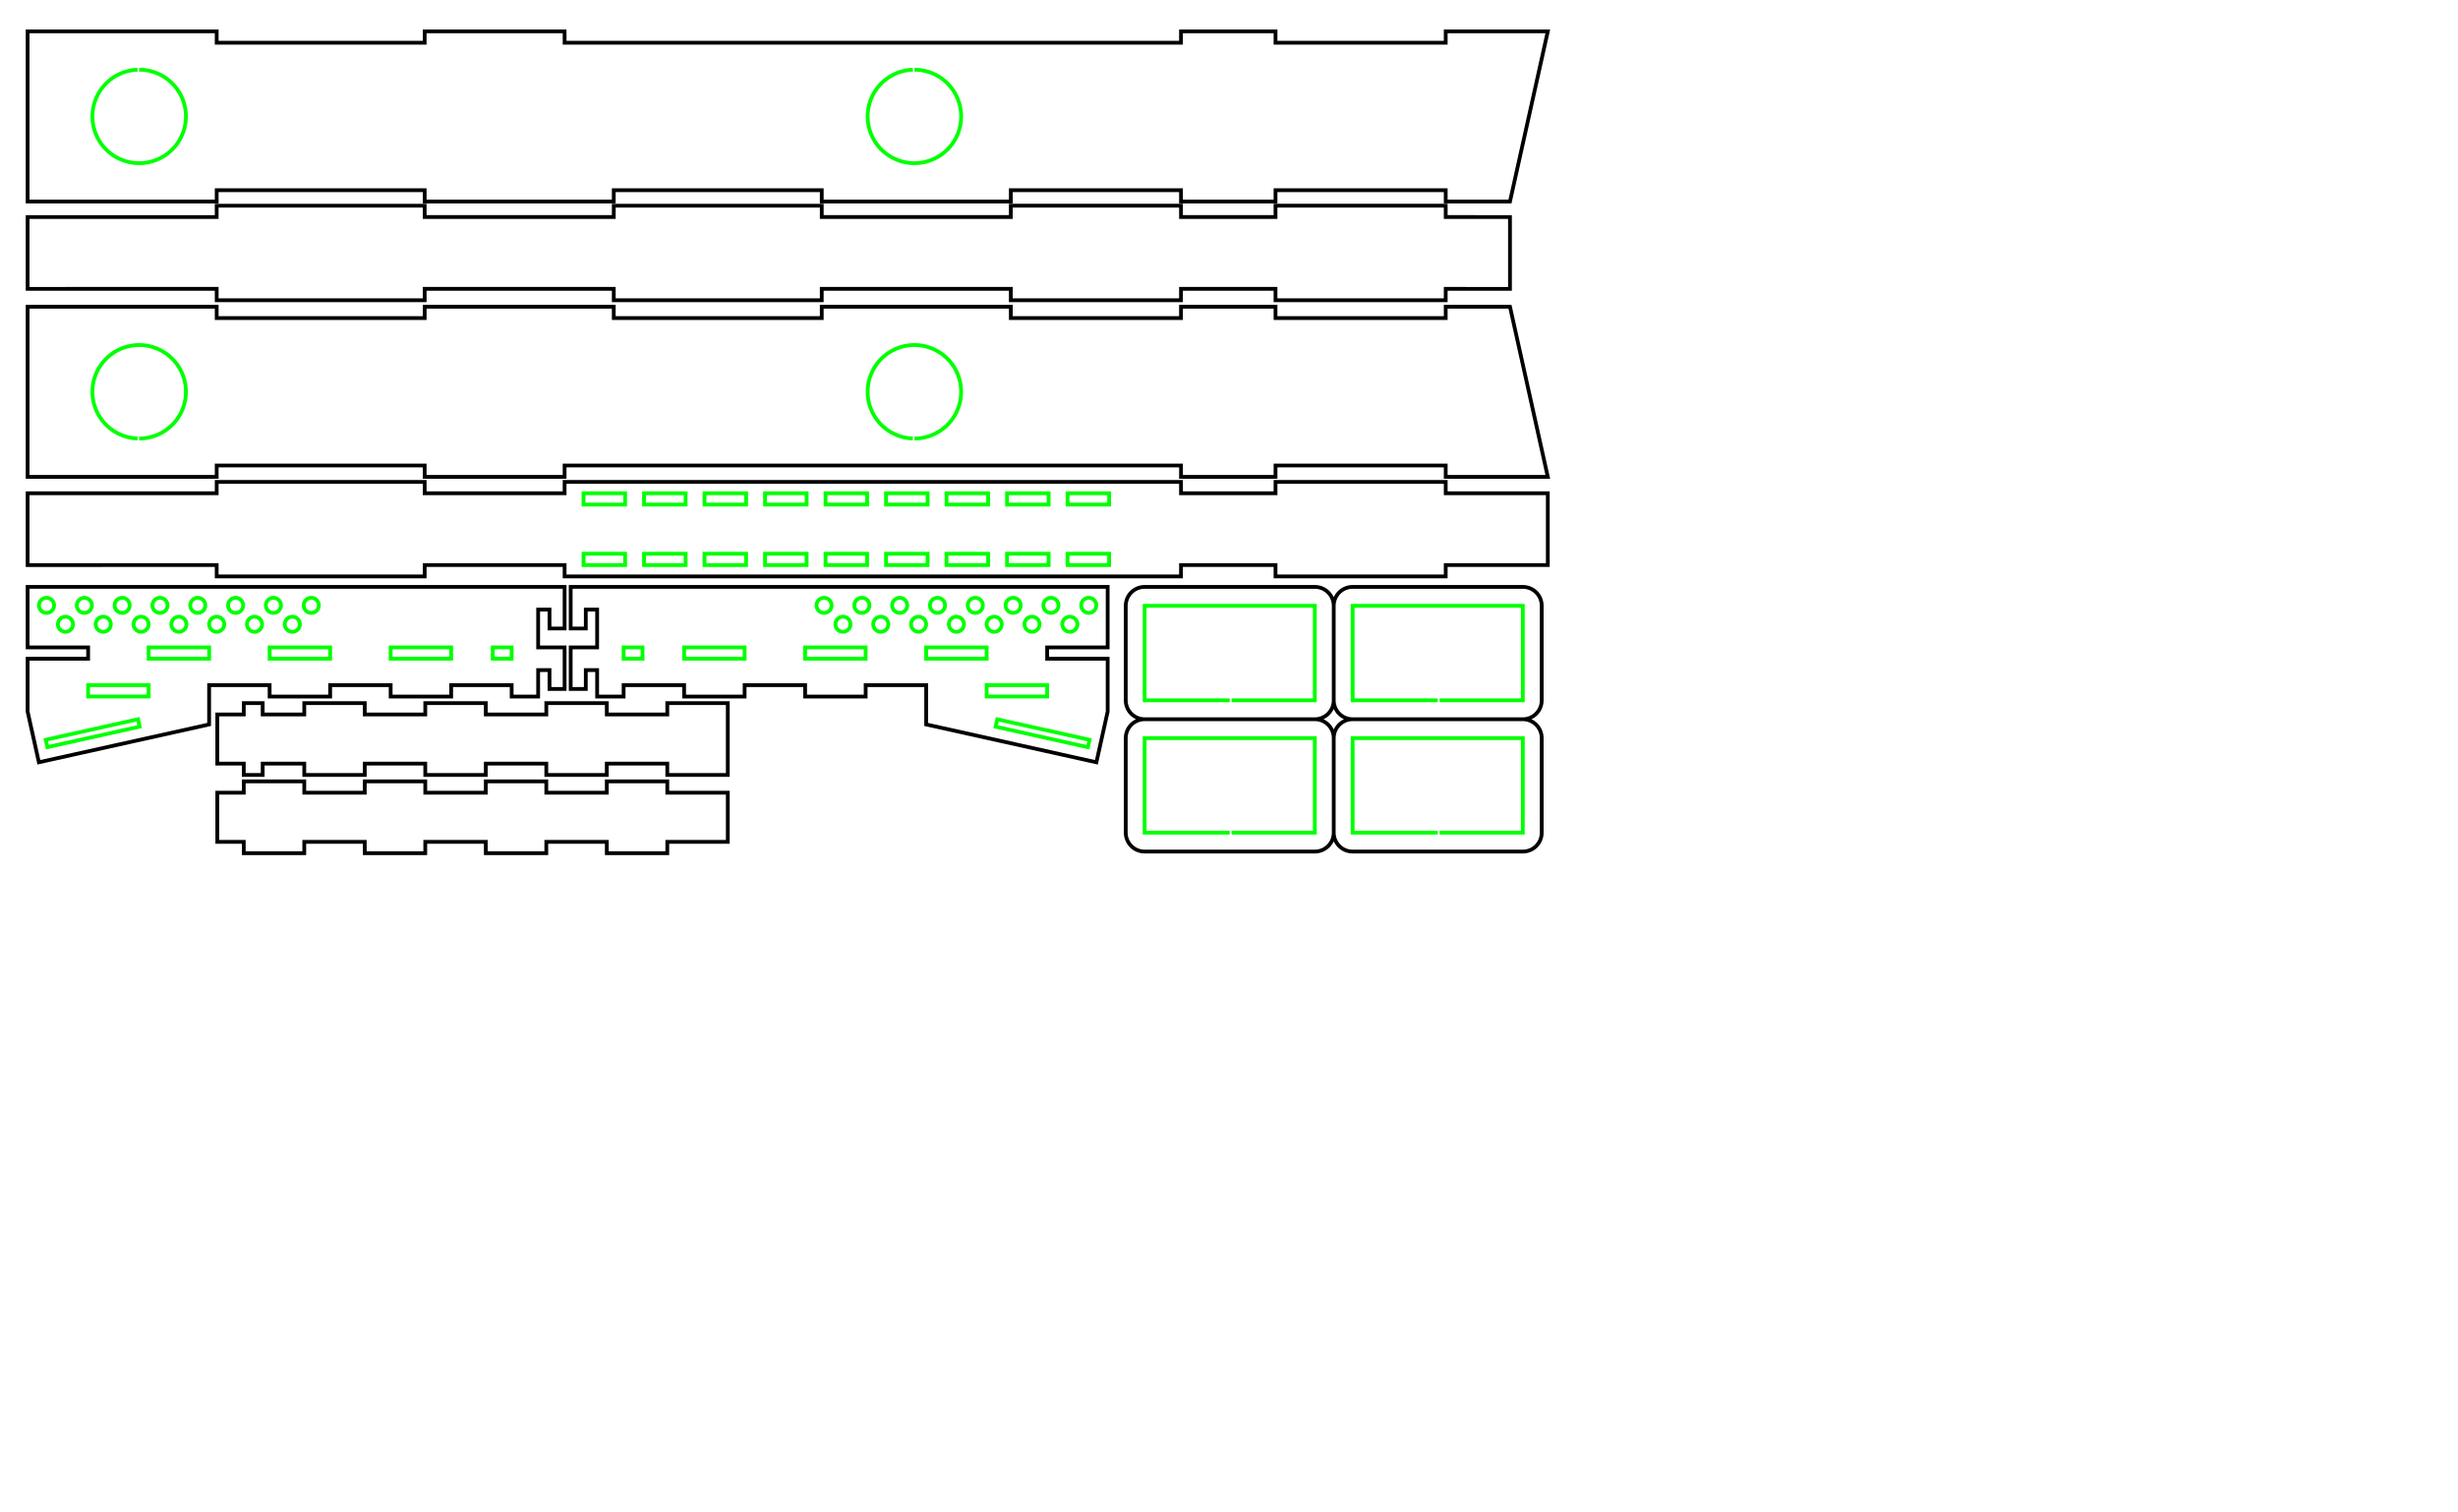 <?xml version="1.0" encoding="UTF-8" standalone="no"?>
<!-- Created with Inkscape (http://www.inkscape.org/) -->

<svg
   xmlns:dc="http://purl.org/dc/elements/1.1/"
   xmlns:cc="http://creativecommons.org/ns#"
   xmlns:rdf="http://www.w3.org/1999/02/22-rdf-syntax-ns#"
   xmlns:svg="http://www.w3.org/2000/svg"
   xmlns="http://www.w3.org/2000/svg"
   xmlns:sodipodi="http://sodipodi.sourceforge.net/DTD/sodipodi-0.dtd"
   xmlns:inkscape="http://www.inkscape.org/namespaces/inkscape"
   width="2456.693"
   height="1511.811"
   id="svg2"
   version="1.1"
   inkscape:version="0.92.3 (2405546, 2018-03-11)"
   sodipodi:docname="loom6.svg">
  <defs
     id="defs4" />
  <sodipodi:namedview
     id="base"
     pagecolor="#ffffff"
     bordercolor="#666666"
     borderopacity="1.0"
     inkscape:pageopacity="0.0"
     inkscape:pageshadow="2"
     inkscape:zoom="0.25"
     inkscape:cx="713.2199"
     inkscape:cy="783.16196"
     inkscape:document-units="mm"
     inkscape:current-layer="layer1"
     showgrid="false"
     units="mm"
     inkscape:window-width="1366"
     inkscape:window-height="714"
     inkscape:window-x="0"
     inkscape:window-y="0"
     inkscape:window-maximized="1"
     inkscape:snap-grids="true"
     gridtolerance="10000"
     inkscape:snap-object-midpoints="false"
     inkscape:object-paths="true"
     inkscape:object-nodes="true"
     inkscape:snap-intersection-paths="true"
     inkscape:snap-center="false"
     inkscape:snap-nodes="true"
     inkscape:snap-bbox="false"
     showguides="false"
     inkscape:guide-bbox="true"
     inkscape:snap-bbox-midpoints="false"
     inkscape:snap-global="false"
     inkscape:bbox-paths="false"
     inkscape:bbox-nodes="false"
     inkscape:measure-start="-494.14,1640.19"
     inkscape:measure-end="-401.902,1619.69"
     inkscape:snap-others="false"
     inkscape:snap-smooth-nodes="true">
    <inkscape:grid
       type="xygrid"
       id="grid2987"
       empspacing="5"
       visible="true"
       enabled="true"
       snapvisiblegridlinesonly="true"
       units="mm"
       spacingx="3.78"
       spacingy="3.78"
       dotted="true"
       originx="0"
       originy="0" />
  </sodipodi:namedview>
  <g
     inkscape:label="Layer 1"
     inkscape:groupmode="layer"
     id="layer1"
     transform="translate(0,389.291)">
    <path
       sodipodi:nodetypes="ccccccccccccccccccccccccccccccccccccc"
       style="fill:none;stroke:#000000;stroke-width:3.78;stroke-miterlimit:4;stroke-dasharray:none;stroke-opacity:1"
       d="m 216.577,-183.688 v 11.332 l -188.967,0.01 v 71.791 l 188.967,-0.01 v 11.365 h 207.868 v -11.365 h 189.001 v 11.365 h 207.868 v -11.365 h 188.967 v 11.365 h 170.101 v -11.365 h 94.467 v 11.365 h 170.101 v -11.365 l 64.236,0.027 v -71.811 l -64.236,-0.01 v -11.332 h -170.101 v 11.332 h -94.467 v -11.332 h -170.101 v 11.332 H 821.313 v -11.332 h -207.868 v 11.332 h -189.001 v -11.332 z"
       id="path4684-6"
       inkscape:connector-curvature="0" />
    <path
       style="fill:none;stroke:#000000;stroke-width:3.78;stroke-miterlimit:4;stroke-dasharray:none;stroke-opacity:1"
       d="M 27.61,87.366 V -82.713 H 216.577 v 11.332 h 207.868 v -11.332 l 188.992,-2e-5 v 11.332 H 821.311 V -82.713 l 188.97,2e-5 v 11.332 h 170.101 v -11.332 h 94.467 v 11.332 l 170.101,0 v -11.332 l 64.231,-2e-5 37.8,170.079 -102.031,2e-5 V 76 h -170.101 v 11.365 h -94.467 V 76 H 564.303 V 87.366 H 424.445 V 76 H 216.577 v 11.365 z"
       id="rect3024-7-3"
       inkscape:connector-curvature="0"
       sodipodi:nodetypes="ccccccccccccccccccccccccccccccccc" />
    <path
       sodipodi:type="arc"
       style="fill:none;stroke:#00ff00;stroke-width:3.78;stroke-miterlimit:4;stroke-dasharray:none;stroke-opacity:1"
       id="path3081-6-5"
       sodipodi:cx="2.3261554"
       sodipodi:cy="139.106"
       sodipodi:rx="46.717125"
       sodipodi:ry="46.717125"
       d="M 49.043,139.106 A 46.717,46.717 0 0 1 2.718,185.821 46.717,46.717 0 0 1 -44.384,139.889 46.717,46.717 0 0 1 1.151,92.404 46.717,46.717 0 0 1 49.017,137.54"
       transform="matrix(0,1,1,0,0,0)"
       sodipodi:start="0"
       sodipodi:end="6.2496534"
       sodipodi:open="true" />
    <path
       sodipodi:type="arc"
       style="fill:none;stroke:#00ff00;stroke-width:3.78;stroke-miterlimit:4;stroke-dasharray:none;stroke-opacity:1"
       id="path3081-5-2-4"
       sodipodi:cx="2.3261554"
       sodipodi:cy="913.90924"
       sodipodi:rx="46.717125"
       sodipodi:ry="46.717125"
       d="M 49.043,913.909 A 46.717,46.717 0 0 1 2.718,960.625 46.717,46.717 0 0 1 -44.384,914.692 46.717,46.717 0 0 1 1.151,867.207 46.717,46.717 0 0 1 49.017,912.343"
       transform="matrix(0,1,1,0,0,0)"
       sodipodi:start="0"
       sodipodi:end="6.2496534"
       sodipodi:open="true" />
    <path
       sodipodi:nodetypes="ccccccccccccccccccccccccccccccccc"
       inkscape:connector-curvature="0"
       id="path3252"
       d="m 27.61,-357.941 v 170.079 l 188.967,0 v -11.332 h 207.868 v 11.332 h 188.992 v -11.332 l 207.874,0 v 11.332 h 188.97 v -11.332 l 170.101,0 v 11.332 h 94.467 v -11.332 h 170.101 v 11.332 h 64.231 l 37.8,-170.079 -102.031,-10e-5 v 11.365 h -170.101 v -11.365 h -94.467 v 11.365 l -616.078,0 v -11.365 H 424.445 v 11.365 H 216.577 v -11.365 z"
       style="fill:none;stroke:#000000;stroke-width:3.78;stroke-miterlimit:4;stroke-dasharray:none;stroke-opacity:1" />
    <path
       sodipodi:open="true"
       sodipodi:end="6.2496534"
       sodipodi:start="0"
       d="m 319.619,139.106 a 46.717,46.717 0 0 1 -46.325,46.715 46.717,46.717 0 0 1 -47.102,-45.932 46.717,46.717 0 0 1 45.536,-47.486 46.717,46.717 0 0 1 47.866,45.136"
       sodipodi:ry="46.717125"
       sodipodi:rx="46.717125"
       sodipodi:cy="139.10602"
       sodipodi:cx="272.90195"
       id="path3254"
       style="fill:none;stroke:#00ff00;stroke-width:3.78;stroke-miterlimit:4;stroke-dasharray:none;stroke-opacity:1"
       sodipodi:type="arc"
       transform="rotate(-90)" />
    <path
       sodipodi:open="true"
       sodipodi:end="6.2496534"
       sodipodi:start="0"
       d="m 319.619,913.909 a 46.717,46.717 0 0 1 -46.325,46.715 46.717,46.717 0 0 1 -47.102,-45.932 46.717,46.717 0 0 1 45.536,-47.486 46.717,46.717 0 0 1 47.866,45.136"
       sodipodi:ry="46.717125"
       sodipodi:rx="46.717125"
       sodipodi:cy="913.90924"
       sodipodi:cx="272.90195"
       id="path3256"
       style="fill:none;stroke:#00ff00;stroke-width:3.78;stroke-miterlimit:4;stroke-dasharray:none;stroke-opacity:1"
       sodipodi:type="arc"
       transform="rotate(-90)" />
    <path
       inkscape:connector-curvature="0"
       style="fill:none;stroke:#000000;stroke-width:3.78;stroke-miterlimit:4;stroke-dasharray:none;stroke-opacity:1"
       d="m 216.577,92.405 v 11.332 l -188.967,0.006 v 71.791 l 188.967,-0.006 v 11.365 h 207.868 v -11.365 h 139.858 v 11.365 l 321.26,-10e-6 124.718,10e-6 h 170.101 v -11.365 h 94.467 v 11.365 h 170.101 v -11.365 l 102.031,2e-5 v -71.791 l -102.031,-2e-5 V 92.405 h -170.101 v 11.332 h -94.467 V 92.405 h -170.101 l -124.718,0.006 -321.26,-0.006 v 11.332 H 424.445 V 92.405 Z"
       id="path4684-7"
       sodipodi:nodetypes="ccccccccccccccccccccccccccccccccc" />
    <rect
       style="fill:none;stroke:#00ff00;stroke-width:3.78;stroke-miterlimit:4;stroke-dasharray:none;stroke-opacity:1"
       id="rect4102-8"
       width="11.339"
       height="41.575"
       x="-175.555"
       y="643.673"
       transform="rotate(-90)" />
    <rect
       style="fill:none;stroke:#00ff00;stroke-width:3.78;stroke-miterlimit:4;stroke-dasharray:none;stroke-opacity:1"
       id="rect4104-1"
       width="11.339"
       height="41.575"
       x="-115.082"
       y="643.673"
       transform="rotate(-90)" />
    <rect
       style="fill:none;stroke:#00ff00;stroke-width:3.78;stroke-miterlimit:4;stroke-dasharray:none;stroke-opacity:1"
       id="rect4104-7-3"
       width="11.339"
       height="41.575"
       x="-175.555"
       y="704.145"
       transform="rotate(-90)" />
    <rect
       style="fill:none;stroke:#00ff00;stroke-width:3.78;stroke-miterlimit:4;stroke-dasharray:none;stroke-opacity:1"
       id="rect4104-3-6"
       width="11.339"
       height="41.575"
       x="-115.082"
       y="704.145"
       transform="rotate(-90)" />
    <rect
       style="fill:none;stroke:#00ff00;stroke-width:3.78;stroke-miterlimit:4;stroke-dasharray:none;stroke-opacity:1"
       id="rect4104-7-1-6"
       width="11.339"
       height="41.575"
       x="-175.555"
       y="764.618"
       transform="rotate(-90)" />
    <rect
       style="fill:none;stroke:#00ff00;stroke-width:3.78;stroke-miterlimit:4;stroke-dasharray:none;stroke-opacity:1"
       id="rect4104-3-4-6"
       width="11.339"
       height="41.575"
       x="-115.082"
       y="764.618"
       transform="rotate(-90)" />
    <rect
       style="fill:none;stroke:#00ff00;stroke-width:3.78;stroke-miterlimit:4;stroke-dasharray:none;stroke-opacity:1"
       id="rect4104-7-1-6-2"
       width="11.339"
       height="41.575"
       x="-175.555"
       y="825.09"
       transform="rotate(-90)" />
    <rect
       style="fill:none;stroke:#00ff00;stroke-width:3.78;stroke-miterlimit:4;stroke-dasharray:none;stroke-opacity:1"
       id="rect4104-3-4-6-6"
       width="11.339"
       height="41.575"
       x="-115.082"
       y="825.09"
       transform="rotate(-90)" />
    <rect
       y="583.201"
       x="-175.555"
       height="41.575"
       width="11.339"
       id="rect3192"
       style="fill:none;stroke:#00ff00;stroke-width:3.78;stroke-miterlimit:4;stroke-dasharray:none;stroke-opacity:1"
       transform="rotate(-90)" />
    <rect
       y="583.201"
       x="-115.082"
       height="41.575"
       width="11.339"
       id="rect3194"
       style="fill:none;stroke:#00ff00;stroke-width:3.78;stroke-miterlimit:4;stroke-dasharray:none;stroke-opacity:1"
       transform="rotate(-90)" />
    <rect
       style="fill:none;stroke:#00ff00;stroke-width:3.78;stroke-miterlimit:4;stroke-dasharray:none;stroke-opacity:1"
       id="rect4102-8-2"
       width="11.339"
       height="41.575"
       x="-175.555"
       y="885.563"
       transform="rotate(-90)" />
    <rect
       style="fill:none;stroke:#00ff00;stroke-width:3.78;stroke-miterlimit:4;stroke-dasharray:none;stroke-opacity:1"
       id="rect4104-1-9"
       width="11.339"
       height="41.575"
       x="-115.082"
       y="885.563"
       transform="rotate(-90)" />
    <rect
       style="fill:none;stroke:#00ff00;stroke-width:3.78;stroke-miterlimit:4;stroke-dasharray:none;stroke-opacity:1"
       id="rect4104-7-3-1"
       width="11.339"
       height="41.575"
       x="-175.555"
       y="946.035"
       transform="rotate(-90)" />
    <rect
       style="fill:none;stroke:#00ff00;stroke-width:3.78;stroke-miterlimit:4;stroke-dasharray:none;stroke-opacity:1"
       id="rect4104-3-6-2"
       width="11.339"
       height="41.575"
       x="-115.082"
       y="946.035"
       transform="rotate(-90)" />
    <rect
       style="fill:none;stroke:#00ff00;stroke-width:3.78;stroke-miterlimit:4;stroke-dasharray:none;stroke-opacity:1"
       id="rect4104-7-1-6-7"
       width="11.339"
       height="41.575"
       x="-175.555"
       y="1006.508"
       transform="rotate(-90)" />
    <rect
       style="fill:none;stroke:#00ff00;stroke-width:3.78;stroke-miterlimit:4;stroke-dasharray:none;stroke-opacity:1"
       id="rect4104-3-4-6-0"
       width="11.339"
       height="41.575"
       x="-115.082"
       y="1006.508"
       transform="rotate(-90)" />
    <rect
       style="fill:none;stroke:#00ff00;stroke-width:3.78;stroke-miterlimit:4;stroke-dasharray:none;stroke-opacity:1"
       id="rect4104-7-1-6-2-9"
       width="11.339"
       height="41.575"
       x="-175.555"
       y="1066.98"
       transform="rotate(-90)" />
    <rect
       style="fill:none;stroke:#00ff00;stroke-width:3.78;stroke-miterlimit:4;stroke-dasharray:none;stroke-opacity:1"
       id="rect4104-3-4-6-6-3"
       width="11.339"
       height="41.575"
       x="-115.082"
       y="1066.98"
       transform="rotate(-90)" />
    <path
       style="fill:none;stroke:#00ff00;stroke-width:3.78;stroke-miterlimit:4;stroke-dasharray:none;stroke-opacity:1"
       d="m 1436.946,310.729 h -85.023 v 0 -94.488 h 170.079 v 94.488 h -83.156"
       id="path4068"
       inkscape:connector-curvature="0" />
    <path
       id="rect4006-2-7"
       style="fill:none;stroke:#000000;stroke-width:3.78;stroke-miterlimit:4;stroke-dasharray:none;stroke-opacity:1"
       d="m 1333.025,443.013 v -94.488 c 0,-10.469 8.428,-18.898 18.898,-18.898 h 170.079 c 10.469,0 18.898,8.428 18.898,18.898 v 94.488 c 0,10.469 -8.428,18.898 -18.898,18.898 h -170.079 c -10.469,0 -18.898,-8.428 -18.898,-18.898 z m 0,-132.283 v -94.488 c 0,-10.469 8.428,-18.898 18.898,-18.898 h 170.079 c 10.469,0 18.898,8.428 18.898,18.898 v 94.488 c 0,10.469 -8.428,18.898 -18.898,18.898 h -170.079 c -10.469,0 -18.898,-8.428 -18.898,-18.898 z m -207.874,132.283 v -94.488 c 0,-10.469 8.428,-18.898 18.898,-18.898 h 170.079 c 10.469,0 18.898,8.428 18.898,18.898 v 94.488 c 0,10.469 -8.428,18.898 -18.898,18.898 h -170.079 c -10.469,0 -18.898,-8.428 -18.898,-18.898 z m 10e-5,-132.283 v -94.488 c 0,-10.469 8.428,-18.898 18.898,-18.898 h 170.079 c 10.469,0 18.898,8.428 18.898,18.898 v 94.488 c 0,10.469 -8.428,18.898 -18.898,18.898 h -170.079 c -10.469,0 -18.898,-8.428 -18.898,-18.898 z"
       inkscape:connector-curvature="0" />
    <path
       inkscape:connector-curvature="0"
       style="fill:none;stroke:#00ff00;stroke-width:3.78;stroke-miterlimit:4;stroke-dasharray:none;stroke-opacity:1"
       d="m 1436.946,443.013 h -85.023 v 0 -94.488 h 170.079 v 94.488 h -83.156"
       id="path4068-2" />
    <path
       inkscape:connector-curvature="0"
       style="fill:none;stroke:#00ff00;stroke-width:3.78;stroke-miterlimit:4;stroke-dasharray:none;stroke-opacity:1"
       d="m 1229.072,443.013 h -85.023 v 0 -94.488 h 170.079 v 94.488 h -83.156"
       id="path4068-0" />
    <path
       inkscape:connector-curvature="0"
       style="fill:none;stroke:#00ff00;stroke-width:3.78;stroke-miterlimit:4;stroke-dasharray:none;stroke-opacity:1"
       d="m 1229.072,310.729 h -85.023 v 0 -94.488 h 170.079 v 94.488 h -83.156"
       id="path4068-7" />
    <path
       inkscape:connector-curvature="0"
       style="fill:none;stroke:#000000;stroke-width:3.78;stroke-miterlimit:4;stroke-dasharray:none;stroke-opacity:1"
       d="m 243.64,391.741 v 11.333 h -26.467 v 49.133 h 26.467 v 11.333 h 60.467 V 452.208 h 60.467 v 11.333 h 60.467 V 452.208 h 60.5 v 11.333 h 60.467 V 452.208 h 60.467 v 11.333 h 60.467 V 452.208 h 60.467 v -49.133 h -60.467 V 391.741 H 606.473 v 11.333 h -60.467 v -11.333 h -60.467 v 11.333 h -60.5 v -11.333 h -60.467 v 11.333 h -60.467 v -11.333 z"
       id="rect4171-7-2-2" />
    <path
       inkscape:connector-curvature="0"
       style="fill:none;stroke:#000000;stroke-width:3.78;stroke-miterlimit:4;stroke-dasharray:none;stroke-opacity:1"
       d="m 243.64,313.532 v 11.333 h -26.467 v 49.133 h 26.467 v 11.333 h 18.9 v -11.333 h 41.567 v 11.333 h 60.467 v -11.333 h 60.467 v 11.333 h 60.5 v -11.333 h 60.467 v 11.333 h 60.467 v -11.333 h 60.467 v 11.333 h 60.467 v -11.333 -49.133 -11.333 h -60.467 v 11.333 H 606.473 v -11.333 h -60.467 v 11.333 h -60.467 v -11.333 h -60.5 v 11.333 H 364.573 V 313.532 H 304.107 v 11.333 h -41.567 v -11.333 z"
       id="rect4470-0-7" />
    <path
       style="fill:none;stroke:#000000;stroke-width:3.78;stroke-miterlimit:4;stroke-dasharray:none;stroke-opacity:1"
       d="m 570.384,197.343 v 41.59 h 15.102 v -18.896 h 11.334 v 37.791 h -26.436 v 41.557 h 15.102 v -18.895 h 11.334 v 26.459 h 26.469 v -11.363 h 60.469 v 11.363 h 60.469 v -11.363 h 60.471 v 11.363 h 60.502 v -11.363 h 60.471 v 11.363 27.895 l 133.68,29.709 3.189,0.709 33.279,7.396 1.645,-7.396 2.527,-11.377 7.088,-31.893 v -15.043 -37.795 h -60.473 V 257.828 l 60.473,-0.012 v -60.473 z"
       id="path1080" />
    <path
       style="fill:none;stroke:#00ff00;stroke-width:3.78;stroke-miterlimit:4;stroke-dasharray:none;stroke-opacity:1"
       d="m 986.138,295.586 h 60.471 v 11.363 h -60.471 z"
       id="rect4168-7-5" />
    <rect
       style="fill:none;stroke:#00ff00;stroke-width:3.78;stroke-miterlimit:4;stroke-dasharray:none;stroke-opacity:1"
       id="rect4171-7-1-3"
       width="60.472"
       height="11.339"
       x="683.77"
       y="-269.154"
       transform="scale(1,-1)" />
    <rect
       style="fill:none;stroke:#00ff00;stroke-width:3.78;stroke-miterlimit:4;stroke-dasharray:none;stroke-opacity:1"
       id="rect4171-7-6-6-5"
       width="18.899"
       height="11.339"
       x="623.298"
       y="-269.154"
       transform="scale(1,-1)" />
    <rect
       style="fill:none;stroke:#00ff00;stroke-width:3.78;stroke-miterlimit:4;stroke-dasharray:none;stroke-opacity:1"
       id="rect4171-7-1-3-2"
       width="60.472"
       height="11.339"
       x="804.715"
       y="-269.154"
       transform="scale(1,-1)" />
    <rect
       style="fill:none;stroke:#00ff00;stroke-width:3.78;stroke-miterlimit:4;stroke-dasharray:none;stroke-opacity:1"
       id="rect4171-7-1-3-9"
       width="60.472"
       height="11.339"
       x="925.66"
       y="-269.154"
       transform="scale(1,-1)" />
    <circle
       style="fill:none;stroke:#00ff00;stroke-width:3.78;stroke-miterlimit:4;stroke-dasharray:none;stroke-opacity:1"
       id="path515"
       cx="1088.18"
       cy="215.8"
       r="7.559" />
    <circle
       style="fill:none;stroke:#00ff00;stroke-width:3.78;stroke-miterlimit:4;stroke-dasharray:none;stroke-opacity:1"
       id="path515-6"
       cx="1050.384"
       cy="215.8"
       r="7.559" />
    <circle
       style="fill:none;stroke:#00ff00;stroke-width:3.78;stroke-miterlimit:4;stroke-dasharray:none;stroke-opacity:1"
       id="path515-2"
       cx="1012.589"
       cy="215.8"
       r="7.559" />
    <circle
       style="fill:none;stroke:#00ff00;stroke-width:3.78;stroke-miterlimit:4;stroke-dasharray:none;stroke-opacity:1"
       id="path515-61"
       cx="974.794"
       cy="215.8"
       r="7.559" />
    <circle
       style="fill:none;stroke:#00ff00;stroke-width:3.78;stroke-miterlimit:4;stroke-dasharray:none;stroke-opacity:1"
       id="path515-8"
       cx="936.999"
       cy="215.8"
       r="7.559" />
    <circle
       style="fill:none;stroke:#00ff00;stroke-width:3.78;stroke-miterlimit:4;stroke-dasharray:none;stroke-opacity:1"
       id="path515-7"
       cx="899.203"
       cy="215.8"
       r="7.559" />
    <circle
       style="fill:none;stroke:#00ff00;stroke-width:3.78;stroke-miterlimit:4;stroke-dasharray:none;stroke-opacity:1"
       id="path515-9"
       cx="861.408"
       cy="215.8"
       r="7.559" />
    <circle
       style="fill:none;stroke:#00ff00;stroke-width:3.78;stroke-miterlimit:4;stroke-dasharray:none;stroke-opacity:1"
       id="path515-9-2"
       cx="823.613"
       cy="215.8"
       r="7.559" />
    <circle
       style="fill:none;stroke:#00ff00;stroke-width:3.78;stroke-miterlimit:4;stroke-dasharray:none;stroke-opacity:1"
       id="path515-0"
       cx="1069.282"
       cy="234.697"
       r="7.559" />
    <circle
       style="fill:none;stroke:#00ff00;stroke-width:3.78;stroke-miterlimit:4;stroke-dasharray:none;stroke-opacity:1"
       id="path515-6-2"
       cx="1031.487"
       cy="234.697"
       r="7.559" />
    <circle
       style="fill:none;stroke:#00ff00;stroke-width:3.78;stroke-miterlimit:4;stroke-dasharray:none;stroke-opacity:1"
       id="path515-2-3"
       cx="993.691"
       cy="234.697"
       r="7.559" />
    <circle
       style="fill:none;stroke:#00ff00;stroke-width:3.78;stroke-miterlimit:4;stroke-dasharray:none;stroke-opacity:1"
       id="path515-61-7"
       cx="955.896"
       cy="234.697"
       r="7.559" />
    <circle
       style="fill:none;stroke:#00ff00;stroke-width:3.78;stroke-miterlimit:4;stroke-dasharray:none;stroke-opacity:1"
       id="path515-8-5"
       cx="918.101"
       cy="234.697"
       r="7.559" />
    <circle
       style="fill:none;stroke:#00ff00;stroke-width:3.78;stroke-miterlimit:4;stroke-dasharray:none;stroke-opacity:1"
       id="path515-7-9"
       cx="880.306"
       cy="234.697"
       r="7.559" />
    <circle
       style="fill:none;stroke:#00ff00;stroke-width:3.78;stroke-miterlimit:4;stroke-dasharray:none;stroke-opacity:1"
       id="path515-9-22"
       cx="842.51"
       cy="234.697"
       r="7.559" />
    <rect
       style="fill:none;stroke:#00ff00;stroke-width:3.78;stroke-miterlimit:4;stroke-dasharray:none;stroke-opacity:1"
       id="rect702"
       width="94.488"
       height="7.559"
       x="1044.548"
       y="105.62"
       ry="0"
       transform="rotate(12.53)" />
    <path
       style="fill:none;stroke:#000000;stroke-width:3.78;stroke-miterlimit:4;stroke-dasharray:none;stroke-opacity:1"
       d="m 564.303,197.343 v 41.59 h -15.102 v -18.896 h -11.334 v 37.791 h 26.436 v 41.557 h -15.102 v -18.895 h -11.334 v 26.459 h -26.469 v -11.363 h -60.469 v 11.363 h -60.469 v -11.363 h -60.471 v 11.363 h -60.502 v -11.363 h -60.471 v 11.363 27.895 l -133.68,29.709 -3.189,0.709 -33.279,7.396 -1.645,-7.396 -2.527,-11.377 -7.088,-31.893 V 306.949 269.154 H 88.083 V 257.828 l -60.473,-0.012 v -60.473 z"
       id="path1084" />
    <path
       style="fill:none;stroke:#00ff00;stroke-width:3.78;stroke-miterlimit:4;stroke-dasharray:none;stroke-opacity:1"
       d="m 148.549,295.586 h -60.471 v 11.363 h 60.471 z"
       id="rect4168-7-5-6" />
    <rect
       style="fill:none;stroke:#00ff00;stroke-width:3.78;stroke-miterlimit:4;stroke-dasharray:none;stroke-opacity:1"
       id="rect4171-7-1-3-1"
       width="60.472"
       height="11.339"
       x="-450.917"
       y="-269.154"
       transform="scale(-1)" />
    <rect
       style="fill:none;stroke:#00ff00;stroke-width:3.78;stroke-miterlimit:4;stroke-dasharray:none;stroke-opacity:1"
       id="rect4171-7-6-6-5-2"
       width="18.899"
       height="11.339"
       x="-511.389"
       y="-269.154"
       transform="scale(-1)" />
    <rect
       style="fill:none;stroke:#00ff00;stroke-width:3.78;stroke-miterlimit:4;stroke-dasharray:none;stroke-opacity:1"
       id="rect4171-7-1-3-2-9"
       width="60.472"
       height="11.339"
       x="-329.972"
       y="-269.154"
       transform="scale(-1)" />
    <rect
       style="fill:none;stroke:#00ff00;stroke-width:3.78;stroke-miterlimit:4;stroke-dasharray:none;stroke-opacity:1"
       id="rect4171-7-1-3-9-3"
       width="60.472"
       height="11.339"
       x="-209.027"
       y="-269.154"
       transform="scale(-1)" />
    <circle
       style="fill:none;stroke:#00ff00;stroke-width:3.78;stroke-miterlimit:4;stroke-dasharray:none;stroke-opacity:1"
       id="path515-94"
       cx="-46.507"
       cy="215.8"
       r="7.559"
       transform="scale(-1,1)" />
    <circle
       style="fill:none;stroke:#00ff00;stroke-width:3.78;stroke-miterlimit:4;stroke-dasharray:none;stroke-opacity:1"
       id="path515-6-7"
       cx="-84.303"
       cy="215.8"
       r="7.559"
       transform="scale(-1,1)" />
    <circle
       style="fill:none;stroke:#00ff00;stroke-width:3.78;stroke-miterlimit:4;stroke-dasharray:none;stroke-opacity:1"
       id="path515-2-8"
       cx="-122.098"
       cy="215.8"
       r="7.559"
       transform="scale(-1,1)" />
    <circle
       style="fill:none;stroke:#00ff00;stroke-width:3.78;stroke-miterlimit:4;stroke-dasharray:none;stroke-opacity:1"
       id="path515-61-4"
       cx="-159.893"
       cy="215.8"
       r="7.559"
       transform="scale(-1,1)" />
    <circle
       style="fill:none;stroke:#00ff00;stroke-width:3.78;stroke-miterlimit:4;stroke-dasharray:none;stroke-opacity:1"
       id="path515-8-50"
       cx="-197.688"
       cy="215.8"
       r="7.559"
       transform="scale(-1,1)" />
    <circle
       style="fill:none;stroke:#00ff00;stroke-width:3.78;stroke-miterlimit:4;stroke-dasharray:none;stroke-opacity:1"
       id="path515-7-3"
       cx="-235.484"
       cy="215.8"
       r="7.559"
       transform="scale(-1,1)" />
    <circle
       style="fill:none;stroke:#00ff00;stroke-width:3.78;stroke-miterlimit:4;stroke-dasharray:none;stroke-opacity:1"
       id="path515-9-6"
       cx="-273.279"
       cy="215.8"
       r="7.559"
       transform="scale(-1,1)" />
    <circle
       style="fill:none;stroke:#00ff00;stroke-width:3.78;stroke-miterlimit:4;stroke-dasharray:none;stroke-opacity:1"
       id="path515-9-2-1"
       cx="-311.074"
       cy="215.8"
       r="7.559"
       transform="scale(-1,1)" />
    <circle
       style="fill:none;stroke:#00ff00;stroke-width:3.78;stroke-miterlimit:4;stroke-dasharray:none;stroke-opacity:1"
       id="path515-0-3"
       cx="-65.405"
       cy="234.697"
       r="7.559"
       transform="scale(-1,1)" />
    <circle
       style="fill:none;stroke:#00ff00;stroke-width:3.78;stroke-miterlimit:4;stroke-dasharray:none;stroke-opacity:1"
       id="path515-6-2-2"
       cx="-103.2"
       cy="234.697"
       r="7.559"
       transform="scale(-1,1)" />
    <circle
       style="fill:none;stroke:#00ff00;stroke-width:3.78;stroke-miterlimit:4;stroke-dasharray:none;stroke-opacity:1"
       id="path515-2-3-0"
       cx="-140.996"
       cy="234.697"
       r="7.559"
       transform="scale(-1,1)" />
    <circle
       style="fill:none;stroke:#00ff00;stroke-width:3.78;stroke-miterlimit:4;stroke-dasharray:none;stroke-opacity:1"
       id="path515-61-7-6"
       cx="-178.791"
       cy="234.697"
       r="7.559"
       transform="scale(-1,1)" />
    <circle
       style="fill:none;stroke:#00ff00;stroke-width:3.78;stroke-miterlimit:4;stroke-dasharray:none;stroke-opacity:1"
       id="path515-8-5-1"
       cx="-216.586"
       cy="234.697"
       r="7.559"
       transform="scale(-1,1)" />
    <circle
       style="fill:none;stroke:#00ff00;stroke-width:3.78;stroke-miterlimit:4;stroke-dasharray:none;stroke-opacity:1"
       id="path515-7-9-5"
       cx="-254.381"
       cy="234.697"
       r="7.559"
       transform="scale(-1,1)" />
    <circle
       style="fill:none;stroke:#00ff00;stroke-width:3.78;stroke-miterlimit:4;stroke-dasharray:none;stroke-opacity:1"
       id="path515-9-22-5"
       cx="-292.176"
       cy="234.697"
       r="7.559"
       transform="scale(-1,1)" />
    <rect
       style="fill:none;stroke:#00ff00;stroke-width:3.78;stroke-miterlimit:4;stroke-dasharray:none;stroke-opacity:1"
       id="rect702-4"
       width="94.488"
       height="7.559"
       x="-63.114"
       y="351.791"
       ry="0"
       transform="matrix(-0.976,0.217,0.217,0.976,0,0)" />
  </g>
</svg>
